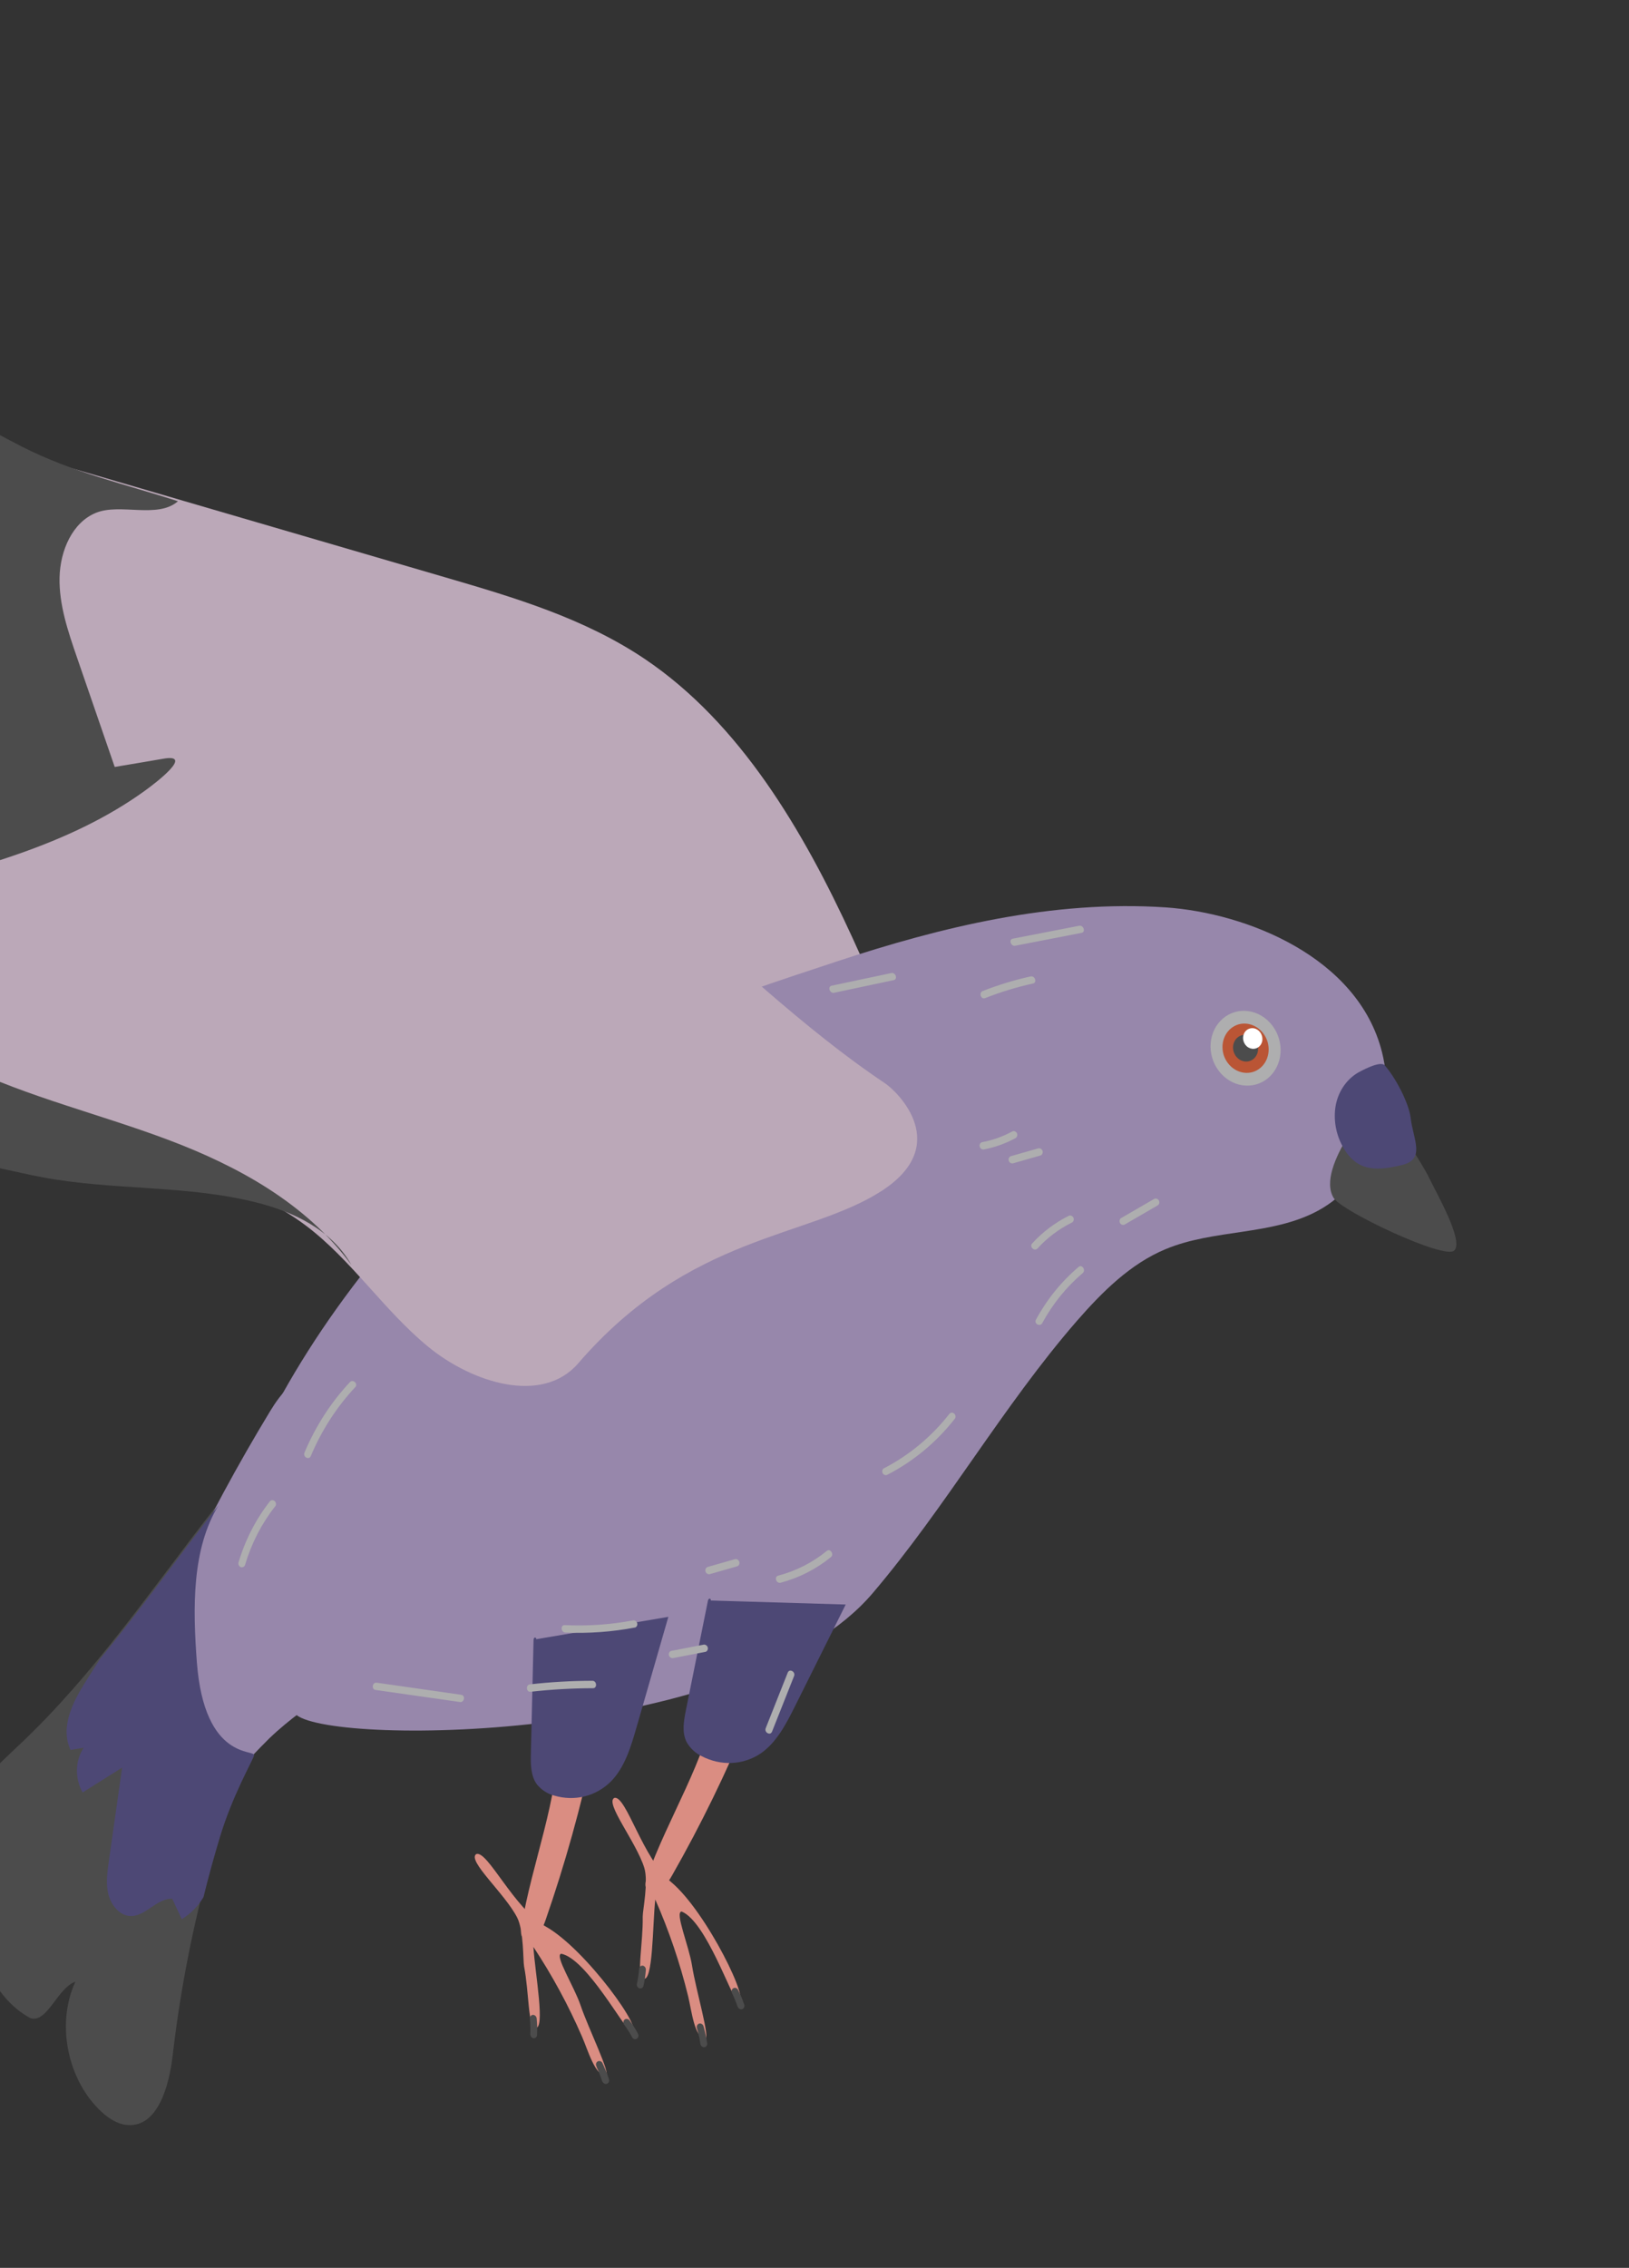 <svg width="212" height="295" viewBox="0 0 212 295" fill="none" xmlns="http://www.w3.org/2000/svg">
<rect x="0" y="0" width="212" height="295" fill="#333333" stroke="none"/>
<g clip-path="url(#clip0_1_64)">
<path d="M131.108 163.408C122.542 150.708 117.359 135.957 110.931 121.966C104.503 107.974 96.307 94.076 83.927 85.727C76.015 80.407 66.928 77.725 57.998 75.115L9.801 61.04C8.377 60.623 6.903 60.205 5.484 60.416C2.629 60.851 0.67 63.766 0.232 66.819C-0.205 69.871 0.544 72.997 1.312 76.028C3.394 84.265 5.71 92.687 10.528 99.638C21.266 115.19 42.311 120.591 51.087 137.422C54.602 144.171 55.661 151.982 58.892 158.886C62.122 165.791 69.007 172.094 75.795 170.285L131.108 163.408Z" fill="#BBA8B8"/>
<path d="M2.882 58.112C-2.171 55.546 -7.129 52.376 -12.589 51.492C-13.931 51.262 -15.648 51.431 -16.062 52.778C-16.442 54.011 -15.433 55.27 -14.517 56.2L-9.616 61.155C-11.064 61.688 -13.517 58.641 -14.147 62.067C-14.29 65.112 -12.23 64.92 -10.966 66.037L-12.25 66.514C-12.309 68.479 -11.963 70.455 -11.238 72.304C-10.512 74.154 -9.424 75.832 -8.05 77.22C-7.419 77.853 -6.714 78.439 -6.293 79.243C-5.871 80.046 -5.839 81.163 -6.482 81.707C-7.587 82.655 -9.926 81.505 -10.396 82.937C-10.636 83.681 -10.052 84.459 -9.518 85.039C-4.35 90.692 -4.978 99.004 1.051 103.558C3.043 105.062 11.048 103.854 13.429 104.152C14.281 104.26 15.31 104.11 15.65 103.298C15.91 102.699 15.691 101.978 15.469 101.333L10.014 85.506C8.852 82.13 7.671 78.656 7.751 75.126C7.83 71.595 9.431 67.951 12.482 66.709C15.646 65.418 20.494 67.518 23.162 65.202C16.263 62.966 9.518 61.48 2.882 58.112Z" fill="#4C4C4C"/>
<path d="M77.219 227.486C75.603 235.046 73.533 242.464 71.023 249.696C70.635 250.812 70.104 252.066 69.012 252.337C68.883 252.379 68.746 252.393 68.609 252.377C68.472 252.361 68.339 252.316 68.216 252.244C67.74 251.923 67.764 251.194 67.86 250.62C69.241 242.186 72.702 234.202 72.708 225.567C72.693 225.153 72.717 224.74 72.779 224.336L77.219 227.486Z" fill="#DA8D82"/>
<path d="M82.153 264.312C81.289 264.036 76.375 254.797 73.034 254.139C72.136 254.358 74.717 258.367 75.556 260.855C76.601 263.929 79.531 269.811 78.875 270.037C77.428 269.977 76.555 266.787 75.747 264.929C73.978 260.852 71.86 256.945 69.419 253.258C69.632 256.673 71.029 264.129 69.648 263.764C68.711 263.654 68.854 259.121 68.207 255.806C68.055 255.015 68.184 251.155 67.307 249.44C65.697 246.291 60.767 242.032 61.974 241.179C63.428 240.617 66.882 248.272 71.021 250.602C76.231 253.509 84.166 264.585 82.153 264.312Z" fill="#DA8D82"/>
<path d="M82.291 265.043C81.978 264.449 81.618 263.883 81.214 263.352C81.145 263.247 81.116 263.118 81.133 262.995C81.15 262.871 81.212 262.762 81.305 262.69C81.402 262.625 81.52 262.601 81.636 262.626C81.752 262.65 81.857 262.719 81.931 262.821C82.335 263.351 82.695 263.917 83.007 264.512C83.074 264.622 83.102 264.753 83.085 264.88C83.064 265.002 83 265.108 82.905 265.177C82.809 265.245 82.691 265.269 82.574 265.244C82.458 265.22 82.353 265.15 82.28 265.047L82.291 265.043Z" fill="#4C4C4C"/>
<path d="M78.38 270.764C78.266 270.426 78.15 270.085 78.018 269.752C77.962 269.589 77.895 269.43 77.818 269.275C77.79 269.192 77.762 269.112 77.713 269.04C77.663 268.968 77.68 268.945 77.663 268.896L77.644 268.837C77.577 268.727 77.549 268.596 77.566 268.469C77.587 268.347 77.651 268.241 77.746 268.172C77.842 268.104 77.96 268.079 78.077 268.104C78.193 268.128 78.299 268.199 78.371 268.302C78.714 268.996 79.006 269.715 79.244 270.453C79.284 270.575 79.279 270.706 79.229 270.819C79.18 270.932 79.09 271.017 78.979 271.058C78.866 271.093 78.743 271.08 78.635 271.021C78.526 270.962 78.441 270.862 78.398 270.741L78.38 270.764Z" fill="#4C4C4C"/>
<path d="M69.011 264.667C69.038 263.977 69.02 263.283 68.956 262.591C68.947 262.463 68.985 262.34 69.062 262.247C69.139 262.153 69.248 262.097 69.367 262.091C69.484 262.093 69.599 262.143 69.687 262.23C69.775 262.317 69.831 262.435 69.842 262.56C69.909 263.252 69.927 263.946 69.897 264.636C69.905 264.762 69.87 264.883 69.799 264.978C69.719 265.072 69.609 265.128 69.489 265.135C69.371 265.134 69.256 265.085 69.168 264.997C69.079 264.91 69.024 264.791 69.013 264.666L69.011 264.667Z" fill="#4C4C4C"/>
<path d="M179.847 136.831C181.886 144.875 178.268 153.856 171.522 157.488C165.493 160.747 158.005 159.853 151.688 162.49C147.13 164.381 143.465 168.027 140.163 171.806C130.515 182.898 123.101 196.042 113.568 207.242C97.124 226.568 43.73 227.154 38.585 223.09C34.566 219.913 26.631 220.436 26.146 215.228C25.662 210.02 28.904 179.238 65.508 146.126C77.586 135.206 93.551 130.145 108.806 125.098C122.529 120.559 136.994 117.053 151.698 118.032C162.238 118.753 176.725 124.501 179.847 136.831Z" fill="#9787AB"/>
<path d="M-32.745 111.336C-31.593 110.44 -30.137 110.107 -28.723 109.791L19.081 99.139C27.935 97.159 36.964 95.181 46.102 96.183C60.409 97.748 73.47 106.447 85.024 116.092C95.026 124.442 104.473 133.75 115.174 140.91C116.834 142.023 123.985 148.97 114.69 154.943C105.132 161.088 89.75 160.538 75.249 177.341C70.567 182.762 61.457 179.892 55.705 175.167C49.954 170.443 45.691 163.828 39.753 159.382C24.936 148.303 4.381 153.628 -11.584 144.671C-18.721 140.667 -24.329 134.115 -29.676 127.617C-31.635 125.225 -33.634 122.726 -34.562 119.743C-35.49 116.76 -35.033 113.125 -32.745 111.336Z" fill="#BBA8B8"/>
<path d="M20.717 244.656C18.764 241.847 16.813 239.037 14.862 236.226C14.234 235.308 13.577 234.369 13.291 233.286C12.813 231.481 13.412 229.628 14.023 227.929C19.623 212.346 26.704 197.481 35.16 183.558C36.55 181.265 38.536 178.728 41.139 179.174C42.343 179.382 43.386 180.214 44.334 181.068C53.075 188.97 60.98 203.505 51.675 213.044C46.756 218.085 40.169 221.198 35.052 226.122C33.37 227.742 19.195 242.464 20.717 244.656Z" fill="#9787AB"/>
<path d="M22.473 267.37C21.999 271.439 20.509 276.666 16.641 276.424C15.192 276.334 13.868 275.392 12.794 274.303C8.64 270.081 7.373 262.996 9.818 257.767C7.447 258.631 6.196 263.112 4.004 262.543C-1.224 259.777 -4.055 252.531 -2.106 246.894C-5.469 244.783 -6.192 239.663 -4.75 235.971C-3.308 232.279 -0.313 229.643 2.475 227.002C12.296 217.754 19.765 206.652 28.143 195.909C24.646 201.602 24.787 209.265 25.313 216.232C26.285 229.317 33.068 227.55 32.762 228.443C32.456 229.336 29.946 233.668 28.322 239.047C25.552 248.233 23.594 257.713 22.473 267.37Z" fill="#4C4C4C"/>
<path d="M-50.495 106.327C-51.449 106.309 -52.451 106.306 -53.294 106.751C-54.138 107.195 -54.798 108.18 -54.561 109.183C-54.346 110.097 -53.508 110.694 -52.728 111.159C-50.112 112.731 -47.347 113.978 -44.49 114.874C-44.682 116.092 -46.099 116.422 -47.211 116.745C-48.323 117.068 -49.543 118.247 -48.892 119.315C-48.626 119.746 -48.138 119.947 -47.673 120.115L-39.138 123.386C-41.268 125.138 -40.492 129.122 -38.347 131.085C-36.202 133.047 -33.275 133.53 -30.528 133.938C-29.935 136.613 -32.97 139.036 -32.073 141.631C-31.769 142.395 -31.247 143.045 -30.584 143.484C-28.064 145.323 -24.792 145.092 -21.878 144.544C-21.358 144.447 -20.805 144.345 -20.294 144.558C-19.291 144.992 -19.033 146.41 -18.204 147.177C-17.091 148.232 -15.368 147.811 -14.023 148.468C-13.48 148.791 -12.96 149.159 -12.468 149.569C-10.289 151.112 -7.548 150.982 -4.991 151.194C-1.45 151.475 2.03 152.49 5.547 153.146C14.753 154.866 24.175 154.12 33.302 156.401C38.13 157.596 43.142 159.949 45.719 164.524C39.813 156.499 30.89 151.663 21.955 148.294C13.02 144.926 3.729 142.741 -4.939 138.576C-7.629 137.286 -10.373 135.688 -11.995 133.044C-13.76 130.163 -13.988 126.353 -16.247 123.884C-17.141 122.909 -18.279 122.236 -19.23 121.325C-20.18 120.414 -20.974 119.11 -20.778 117.809C-13.041 115.485 -5.115 113.721 2.502 111.043C8.254 109.024 13.873 106.46 18.859 102.856C20.38 101.756 25.287 97.98 21.236 98.698C18.037 99.264 13.277 99.997 10.089 100.652C-2.648 103.266 -15.385 105.464 -28.432 106.027C-35.775 106.304 -43.134 106.384 -50.495 106.327Z" fill="#4C4C4C"/>
<path d="M157.755 137.594C157.937 138.212 158.229 138.792 158.615 139.301C159.001 139.809 159.473 140.236 160.005 140.558C160.537 140.88 161.118 141.089 161.715 141.175C162.311 141.261 162.912 141.221 163.483 141.058C164.053 140.895 164.582 140.612 165.04 140.225C165.498 139.838 165.875 139.354 166.15 138.802C166.425 138.25 166.593 137.64 166.643 137.006C166.694 136.373 166.627 135.729 166.445 135.111C166.263 134.493 165.971 133.913 165.585 133.405C165.199 132.896 164.727 132.469 164.195 132.147C163.663 131.826 163.082 131.616 162.485 131.53C161.889 131.444 161.288 131.484 160.717 131.647C160.147 131.81 159.618 132.093 159.16 132.48C158.702 132.868 158.325 133.351 158.05 133.903C157.775 134.456 157.607 135.066 157.557 135.699C157.506 136.332 157.573 136.976 157.755 137.594Z" fill="#AEAEAF"/>
<path d="M159.234 137.171C159.478 137.992 160.012 138.693 160.72 139.122C161.427 139.55 162.251 139.67 163.011 139.456C163.769 139.237 164.4 138.701 164.767 137.967C165.133 137.232 165.204 136.358 164.966 135.535C164.722 134.713 164.188 134.012 163.48 133.584C162.773 133.156 161.949 133.035 161.189 133.249C160.431 133.469 159.8 134.004 159.433 134.739C159.067 135.473 158.996 136.348 159.234 137.171Z" fill="#BA5535"/>
<path d="M160.471 136.387C160.504 136.848 160.706 137.286 161.033 137.604C161.36 137.923 161.786 138.097 162.217 138.087C162.649 138.076 163.05 137.882 163.332 137.548C163.615 137.215 163.756 136.768 163.725 136.306C163.693 135.845 163.491 135.407 163.164 135.088C162.836 134.769 162.41 134.596 161.979 134.606C161.548 134.618 161.147 134.812 160.865 135.146C160.582 135.479 160.441 135.926 160.471 136.387Z" fill="#4C4C4C"/>
<path d="M161.833 135.434C161.884 135.604 161.965 135.764 162.072 135.905C162.179 136.045 162.31 136.163 162.458 136.251C162.605 136.339 162.766 136.396 162.931 136.419C163.096 136.441 163.262 136.429 163.419 136.383C163.577 136.338 163.723 136.259 163.849 136.151C163.975 136.044 164.078 135.91 164.153 135.757C164.229 135.604 164.274 135.435 164.286 135.26C164.299 135.085 164.279 134.907 164.227 134.737C164.177 134.566 164.096 134.406 163.989 134.266C163.882 134.126 163.751 134.009 163.603 133.921C163.456 133.833 163.295 133.776 163.13 133.754C162.965 133.731 162.8 133.744 162.643 133.791C162.485 133.836 162.339 133.914 162.214 134.021C162.088 134.129 161.984 134.262 161.909 134.415C161.834 134.568 161.788 134.736 161.775 134.911C161.762 135.086 161.782 135.263 161.833 135.434Z" fill="white"/>
<path d="M179.221 142.701C179.221 142.701 184.645 150.42 186.046 153.328C187.101 155.503 190.51 161.445 189.256 162.671C188.001 163.896 174.642 157.563 173.575 155.845C171.076 151.825 179.215 142.703 179.215 142.703L179.221 142.701Z" fill="#4C4C4C"/>
<path d="M183.581 145.403C183.345 143.426 181.55 140.069 180.198 138.57C179.608 137.921 176.997 139.373 176.619 139.598C175.87 140.065 175.23 140.702 174.743 141.467C174.255 142.231 173.93 143.106 173.79 144.032C173.525 145.901 173.933 147.842 174.934 149.472C175.337 150.165 175.874 150.762 176.507 151.221C178.238 152.412 180.436 152.012 182.383 151.563C185.579 150.827 183.922 148.276 183.581 145.403Z" fill="#4D4875"/>
<path d="M86.979 210.319C85.602 215.095 84.226 219.871 82.851 224.647C82.111 227.219 81.31 229.898 79.505 231.732C78.55 232.682 77.376 233.347 76.088 233.669C74.801 233.99 73.442 233.956 72.137 233.571C71.27 233.352 70.479 232.842 69.881 232.119C69.067 231.024 69.055 229.502 69.088 228.13C69.202 223.223 69.317 218.318 69.434 213.414C69.435 213.269 69.451 213.103 69.564 213.027C69.677 212.951 69.866 213.151 69.761 213.234L86.979 210.319Z" fill="#4D4875"/>
<path d="M97.437 223.513C94.537 230.56 91.211 237.379 87.477 243.931C86.902 244.942 86.157 246.049 85.028 246.11C84.893 246.126 84.755 246.113 84.623 246.071C84.49 246.029 84.365 245.959 84.256 245.865C83.84 245.458 83.989 244.752 84.181 244.211C86.999 236.269 91.811 229.169 93.294 220.762C93.349 220.355 93.443 219.956 93.575 219.573L97.437 223.513Z" fill="#DA8D82"/>
<path d="M96.013 260.343C95.204 259.905 91.914 249.945 88.711 248.65C87.778 248.693 89.658 253.108 90.063 255.686C90.566 258.895 92.467 265.186 91.775 265.277C90.351 264.934 90.031 261.659 89.56 259.69C88.503 255.374 87.069 251.155 85.278 247.088C84.915 250.451 85.006 257.987 83.699 257.365C82.789 257.074 83.71 252.685 83.643 249.33C83.63 248.529 84.417 244.795 83.845 242.953C82.787 239.569 78.622 234.442 79.976 233.862C81.516 233.6 83.626 241.732 87.333 244.809C91.975 248.666 97.948 261.002 96.013 260.343Z" fill="#DA8D82"/>
<path d="M95.993 261.046C95.888 260.738 95.784 260.431 95.654 260.132C95.603 259.982 95.527 259.833 95.463 259.7C95.45 259.663 95.438 259.626 95.425 259.59C95.388 259.479 95.45 259.663 95.416 259.562C95.381 259.46 95.332 259.398 95.291 259.316C95.223 259.206 95.196 259.075 95.214 258.948C95.234 258.827 95.299 258.721 95.395 258.654C95.49 258.586 95.609 258.561 95.725 258.585C95.842 258.61 95.948 258.681 96.02 258.784C96.35 259.415 96.629 260.073 96.852 260.75C96.892 260.872 96.886 261.003 96.837 261.115C96.787 261.227 96.697 261.312 96.586 261.352C96.474 261.386 96.351 261.373 96.243 261.315C96.135 261.257 96.05 261.157 96.006 261.038L95.993 261.046Z" fill="#4C4C4C"/>
<path d="M91.143 265.852C91.116 265.672 91.089 265.489 91.056 265.308C91.044 265.227 91.028 265.143 91.009 265.06C90.991 264.977 90.983 264.983 90.987 264.938C91.023 265.045 90.974 264.901 90.967 264.879C90.892 264.528 90.802 264.181 90.701 263.838C90.662 263.716 90.667 263.584 90.717 263.471C90.767 263.358 90.858 263.272 90.969 263.233C91.082 263.197 91.205 263.21 91.313 263.27C91.421 263.329 91.505 263.43 91.548 263.55C91.766 264.295 91.929 265.053 92.035 265.819C92.04 265.945 92 266.066 91.922 266.156C91.845 266.246 91.736 266.299 91.618 266.304C91.501 266.301 91.387 266.251 91.299 266.164C91.211 266.077 91.155 265.959 91.143 265.834L91.143 265.852Z" fill="#4C4C4C"/>
<path d="M82.881 258.089C83.027 257.422 83.127 256.743 83.182 256.056C83.204 255.936 83.27 255.832 83.365 255.765C83.459 255.699 83.576 255.675 83.691 255.698C83.804 255.731 83.903 255.807 83.969 255.911C84.036 256.015 84.065 256.14 84.05 256.262C83.996 256.948 83.896 257.628 83.749 258.294C83.726 258.414 83.66 258.518 83.566 258.584C83.471 258.651 83.355 258.675 83.24 258.652C83.126 258.621 83.025 258.546 82.958 258.442C82.891 258.337 82.862 258.211 82.878 258.09L82.881 258.089Z" fill="#4C4C4C"/>
<path d="M110.061 208.715L103.504 221.86C102.329 224.22 101.072 226.673 98.966 228.106C97.856 228.843 96.576 229.262 95.244 229.323C93.912 229.384 92.57 229.085 91.341 228.454C90.519 228.072 89.821 227.421 89.353 226.599C88.73 225.361 88.982 223.89 89.244 222.56C90.199 217.806 91.156 213.051 92.115 208.296C92.14 208.157 92.187 207.997 92.313 207.951C92.439 207.904 92.589 208.131 92.471 208.192L110.061 208.715Z" fill="#4D4875"/>
<path d="M25.614 216.153C26.587 229.238 33.37 227.472 33.064 228.364C32.758 229.257 30.25 233.586 28.623 238.966C27.842 241.549 27.127 244.156 26.478 246.788C25.765 247.968 24.801 248.946 23.66 249.648C23.245 248.761 22.829 247.874 22.412 246.987C20.328 246.913 18.841 249.49 16.747 249.217C15.447 249.045 14.436 247.743 14.098 246.384C13.759 245.025 13.954 243.621 14.144 242.254L15.893 229.93L10.748 233.163C10.245 232.253 9.99 231.221 10.014 230.19C10.039 229.158 10.342 228.171 10.887 227.346L9.185 227.633C7.784 224.68 9.501 221.333 11.173 218.698L12.992 215.834C18.314 209.38 23.195 202.527 28.433 195.814C24.948 201.524 25.097 209.184 25.614 216.153Z" fill="#4D4875"/>
<path d="M150.7 156.774L146.413 159.26C146.316 159.326 146.198 159.35 146.081 159.326C145.964 159.302 145.858 159.232 145.785 159.13C145.716 159.024 145.687 158.896 145.703 158.772C145.72 158.648 145.781 158.538 145.875 158.465L150.162 155.98C150.258 155.914 150.377 155.891 150.493 155.915C150.61 155.939 150.716 156.008 150.79 156.109C150.859 156.216 150.888 156.344 150.871 156.468C150.854 156.592 150.793 156.701 150.7 156.774Z" fill="#AEAEAF"/>
<path d="M140.895 165.612C138.778 167.408 136.998 169.609 135.638 172.113C135.354 172.634 134.531 172.19 134.817 171.665C136.252 169.017 138.136 166.691 140.378 164.797C140.824 164.419 141.348 165.235 140.903 165.609L140.895 165.612Z" fill="#AEAEAF"/>
<path d="M139.449 159.054C137.79 159.877 136.292 161.009 135.022 162.4C134.626 162.833 133.926 162.186 134.321 161.75C135.702 160.243 137.331 159.018 139.136 158.132C139.249 158.095 139.373 158.107 139.482 158.166C139.591 158.226 139.675 158.327 139.717 158.449C139.756 158.571 139.749 158.702 139.699 158.815C139.65 158.927 139.56 159.013 139.449 159.054Z" fill="#AEAEAF"/>
<path d="M124.258 184.551C121.866 187.601 118.895 190.07 115.524 191.811C115.428 191.877 115.31 191.9 115.194 191.876C115.078 191.851 114.973 191.782 114.899 191.681C114.83 191.575 114.8 191.447 114.817 191.323C114.834 191.2 114.896 191.09 114.99 191.019C118.294 189.32 121.207 186.905 123.552 183.92C123.628 183.825 123.738 183.768 123.857 183.762C123.977 183.756 124.096 183.801 124.189 183.887C124.282 183.973 124.341 184.093 124.353 184.221C124.365 184.35 124.329 184.475 124.252 184.57L124.258 184.551Z" fill="#AEAEAF"/>
<path d="M108.13 202.549C106.198 204.121 103.973 205.253 101.585 205.88C101.028 206.025 100.709 205.104 101.272 204.958C103.583 204.357 105.735 203.263 107.603 201.74C108.055 201.371 108.582 202.186 108.131 202.552L108.13 202.549Z" fill="#AEAEAF"/>
<path d="M91.828 214.869L87.646 215.674C87.533 215.708 87.41 215.695 87.302 215.636C87.194 215.577 87.109 215.477 87.064 215.357C87.024 215.234 87.029 215.102 87.079 214.989C87.129 214.876 87.22 214.79 87.332 214.751L91.515 213.947C91.628 213.912 91.752 213.926 91.86 213.984C91.969 214.043 92.054 214.143 92.099 214.263C92.139 214.386 92.133 214.518 92.083 214.632C92.032 214.745 91.941 214.83 91.828 214.869Z" fill="#AEAEAF"/>
<path d="M95.939 203.743L92.402 204.756C92.289 204.791 92.165 204.777 92.057 204.717C91.948 204.658 91.864 204.557 91.82 204.436C91.78 204.314 91.786 204.182 91.836 204.069C91.886 203.956 91.976 203.87 92.088 203.831L95.626 202.82C95.738 202.786 95.862 202.799 95.97 202.858C96.078 202.917 96.163 203.017 96.207 203.137C96.249 203.259 96.244 203.392 96.193 203.505C96.143 203.619 96.052 203.704 95.939 203.743Z" fill="#AEAEAF"/>
<path d="M82.644 211.706C79.666 212.274 76.623 212.495 73.567 212.363C72.99 212.336 72.913 211.368 73.491 211.394C76.466 211.536 79.431 211.333 82.333 210.79C82.446 210.757 82.568 210.771 82.676 210.829C82.784 210.888 82.869 210.987 82.914 211.107C82.956 211.229 82.951 211.361 82.9 211.475C82.85 211.588 82.759 211.674 82.646 211.712L82.644 211.706Z" fill="#AEAEAF"/>
<path d="M77.176 219.601C74.453 219.608 71.739 219.762 69.044 220.064C68.467 220.13 68.394 219.164 68.966 219.1C71.661 218.794 74.377 218.639 77.101 218.636C77.681 218.634 77.746 219.606 77.176 219.601Z" fill="#AEAEAF"/>
<path d="M59.863 221.398L48.873 219.828C48.292 219.744 48.453 218.805 49.031 218.886L60.023 220.455C60.6 220.537 60.44 221.479 59.863 221.398Z" fill="#AEAEAF"/>
<path d="M140.761 121.344L132.119 123.022C131.559 123.13 131.24 122.21 131.806 122.1L140.447 120.422C141.007 120.311 141.327 121.234 140.761 121.344Z" fill="#AEAEAF"/>
<path d="M134.438 127.932C132.31 128.402 130.225 129.038 128.198 129.837C127.66 130.047 127.35 129.124 127.885 128.915C129.912 128.119 131.998 127.483 134.126 127.013C134.685 126.892 135.004 127.812 134.439 127.935L134.438 127.932Z" fill="#AEAEAF"/>
<path d="M103.342 218.02L100.474 225.248C100.251 225.811 99.429 225.36 99.652 224.8L102.519 217.569C102.745 217.006 103.565 217.457 103.342 218.02Z" fill="#AEAEAF"/>
<path d="M135.407 150.307L131.866 151.318C131.753 151.353 131.63 151.339 131.522 151.281C131.414 151.222 131.329 151.122 131.285 151.001C131.245 150.879 131.25 150.747 131.3 150.634C131.351 150.521 131.441 150.436 131.553 150.396L135.093 149.385C135.206 149.349 135.33 149.362 135.438 149.421C135.546 149.48 135.631 149.581 135.675 149.702C135.715 149.824 135.709 149.956 135.659 150.069C135.609 150.182 135.518 150.267 135.407 150.307Z" fill="#AEAEAF"/>
<path d="M132.208 148.02C130.92 148.727 129.534 149.228 128.093 149.508C127.98 149.541 127.856 149.527 127.748 149.467C127.64 149.408 127.555 149.308 127.511 149.188C127.47 149.065 127.475 148.933 127.525 148.82C127.575 148.707 127.666 148.621 127.779 148.582C129.143 148.329 130.456 147.867 131.679 147.209C131.775 147.143 131.894 147.119 132.01 147.143C132.126 147.167 132.231 147.238 132.305 147.339C132.374 147.445 132.403 147.573 132.386 147.697C132.369 147.82 132.307 147.93 132.214 148.001L132.208 148.02Z" fill="#AEAEAF"/>
<path d="M116.308 127.493L108.547 129.139C107.987 129.258 107.667 128.334 108.233 128.217L115.996 126.574C116.556 126.456 116.875 127.376 116.309 127.496L116.308 127.493Z" fill="#AEAEAF"/>
<path d="M46.237 180.435C43.816 183.019 41.856 186.055 40.444 189.408C40.211 189.967 39.389 189.516 39.623 188.96C41.065 185.532 43.066 182.427 45.539 179.784C45.94 179.356 46.64 180.003 46.237 180.435Z" fill="#AEAEAF"/>
<path d="M35.801 195.957C34.059 198.168 32.738 200.73 31.907 203.51C31.881 203.628 31.814 203.73 31.721 203.796C31.627 203.862 31.512 203.888 31.397 203.868C31.279 203.839 31.173 203.762 31.104 203.653C31.035 203.544 31.008 203.412 31.029 203.287C31.898 200.351 33.284 197.643 35.115 195.302C35.191 195.207 35.301 195.15 35.42 195.144C35.54 195.138 35.659 195.183 35.752 195.269C35.845 195.355 35.904 195.476 35.916 195.604C35.928 195.732 35.892 195.857 35.815 195.952L35.801 195.957Z" fill="#AEAEAF"/>
</g>
<defs>
<clipPath id="clip0_1_64">
<rect width="214.417" height="237.991" fill="white" transform="matrix(-0.947 0.322 0.322 0.947 135.017 0.678)"/>
</clipPath>
</defs>
</svg>
